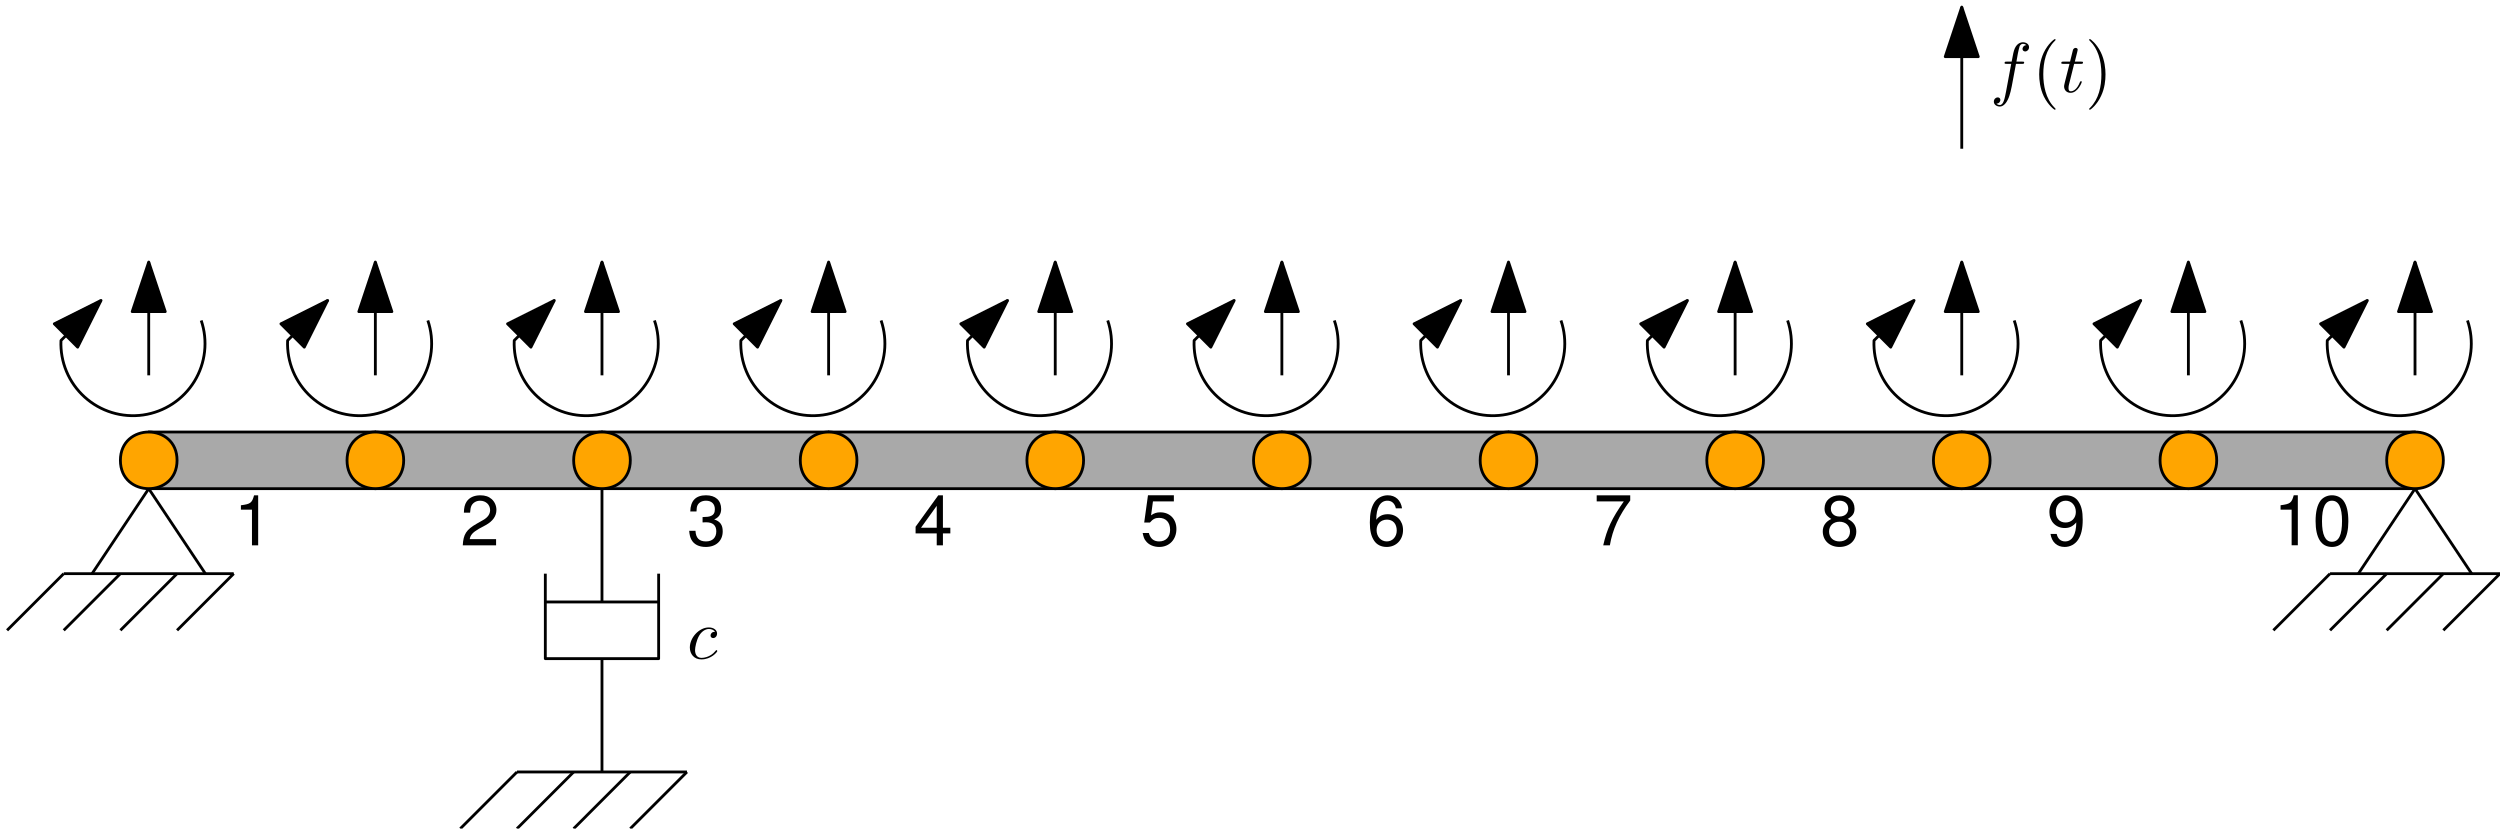 <?xml version="1.0" encoding="UTF-8"?>
<svg xmlns="http://www.w3.org/2000/svg" xmlns:xlink="http://www.w3.org/1999/xlink" width="353pt" height="117pt" viewBox="0 0 353 117" version="1.1">
<defs>
<g>
<symbol overflow="visible" id="glyph0-0">
<path style="stroke:none;" d=""/>
</symbol>
<symbol overflow="visible" id="glyph0-1">
<path style="stroke:none;" d="M 2.578 -5.031 L 2.578 0 L 3.453 0 L 3.453 -7.062 L 2.875 -7.062 C 2.578 -5.984 2.375 -5.828 1.016 -5.656 L 1.016 -5.031 Z M 2.578 -5.031 "/>
</symbol>
<symbol overflow="visible" id="glyph0-2">
<path style="stroke:none;" d="M 5.047 -0.875 L 1.328 -0.875 C 1.422 -1.453 1.734 -1.812 2.609 -2.328 L 3.594 -2.859 C 4.578 -3.406 5.094 -4.125 5.094 -5 C 5.094 -5.578 4.859 -6.125 4.438 -6.516 C 4.016 -6.891 3.5 -7.062 2.828 -7.062 C 1.938 -7.062 1.266 -6.75 0.875 -6.156 C 0.625 -5.766 0.516 -5.328 0.5 -4.609 L 1.375 -4.609 C 1.406 -5.094 1.469 -5.391 1.578 -5.609 C 1.812 -6.047 2.266 -6.297 2.797 -6.297 C 3.594 -6.297 4.203 -5.734 4.203 -4.969 C 4.203 -4.422 3.875 -3.938 3.234 -3.578 L 2.328 -3.062 C 0.844 -2.219 0.422 -1.562 0.344 0 L 5.047 0 Z M 5.047 -0.875 "/>
</symbol>
<symbol overflow="visible" id="glyph0-3">
<path style="stroke:none;" d="M 2.203 -3.234 L 2.312 -3.234 L 2.688 -3.25 C 3.656 -3.25 4.141 -2.812 4.141 -1.969 C 4.141 -1.078 3.594 -0.547 2.688 -0.547 C 1.719 -0.547 1.25 -1.031 1.203 -2.047 L 0.312 -2.047 C 0.359 -1.484 0.453 -1.109 0.625 -0.797 C 0.984 -0.125 1.688 0.234 2.656 0.234 C 4.109 0.234 5.047 -0.641 5.047 -1.969 C 5.047 -2.875 4.688 -3.375 3.844 -3.656 C 4.5 -3.922 4.828 -4.422 4.828 -5.125 C 4.828 -6.344 4.031 -7.062 2.688 -7.062 C 1.25 -7.062 0.5 -6.297 0.469 -4.781 L 1.344 -4.781 C 1.359 -5.219 1.391 -5.453 1.5 -5.672 C 1.703 -6.062 2.141 -6.297 2.688 -6.297 C 3.469 -6.297 3.938 -5.844 3.938 -5.094 C 3.938 -4.594 3.766 -4.297 3.375 -4.141 C 3.125 -4.031 2.828 -4 2.203 -3.984 Z M 2.203 -3.234 "/>
</symbol>
<symbol overflow="visible" id="glyph0-4">
<path style="stroke:none;" d="M 3.266 -1.688 L 3.266 0 L 4.141 0 L 4.141 -1.688 L 5.188 -1.688 L 5.188 -2.484 L 4.141 -2.484 L 4.141 -7.062 L 3.484 -7.062 L 0.281 -2.625 L 0.281 -1.688 Z M 3.266 -2.484 L 1.047 -2.484 L 3.266 -5.578 Z M 3.266 -2.484 "/>
</symbol>
<symbol overflow="visible" id="glyph0-5">
<path style="stroke:none;" d="M 4.969 -5.219 C 4.797 -6.375 4.031 -7.062 2.953 -7.062 C 2.188 -7.062 1.484 -6.688 1.062 -6.062 C 0.625 -5.375 0.422 -4.5 0.422 -3.219 C 0.422 -2.031 0.609 -1.281 1.031 -0.641 C 1.406 -0.078 2.031 0.234 2.797 0.234 C 4.141 0.234 5.109 -0.766 5.109 -2.156 C 5.109 -3.469 4.219 -4.391 2.953 -4.391 C 2.25 -4.391 1.703 -4.125 1.328 -3.609 C 1.328 -5.328 1.891 -6.297 2.906 -6.297 C 3.516 -6.297 3.953 -5.906 4.094 -5.219 Z M 2.844 -3.625 C 3.688 -3.625 4.219 -3.031 4.219 -2.078 C 4.219 -1.203 3.625 -0.547 2.812 -0.547 C 2 -0.547 1.375 -1.219 1.375 -2.141 C 1.375 -3.016 1.969 -3.625 2.844 -3.625 Z M 2.844 -3.625 "/>
</symbol>
<symbol overflow="visible" id="glyph0-6">
<path style="stroke:none;" d="M 3.891 -3.719 C 4.625 -4.156 4.859 -4.516 4.859 -5.188 C 4.859 -6.297 4 -7.062 2.734 -7.062 C 1.5 -7.062 0.625 -6.297 0.625 -5.188 C 0.625 -4.531 0.859 -4.172 1.578 -3.719 C 0.766 -3.328 0.375 -2.734 0.375 -1.969 C 0.375 -0.672 1.344 0.234 2.734 0.234 C 4.141 0.234 5.109 -0.672 5.109 -1.953 C 5.109 -2.734 4.719 -3.328 3.891 -3.719 Z M 2.734 -6.297 C 3.484 -6.297 3.969 -5.859 3.969 -5.156 C 3.969 -4.5 3.484 -4.062 2.734 -4.062 C 2 -4.062 1.516 -4.5 1.516 -5.172 C 1.516 -5.859 2 -6.297 2.734 -6.297 Z M 2.734 -3.328 C 3.625 -3.328 4.219 -2.766 4.219 -1.938 C 4.219 -1.109 3.625 -0.547 2.719 -0.547 C 1.859 -0.547 1.266 -1.109 1.266 -1.938 C 1.266 -2.766 1.859 -3.328 2.734 -3.328 Z M 2.734 -3.328 "/>
</symbol>
<symbol overflow="visible" id="glyph0-7">
<path style="stroke:none;" d="M 0.531 -1.609 C 0.703 -0.453 1.453 0.234 2.531 0.234 C 3.312 0.234 4.016 -0.156 4.422 -0.781 C 4.875 -1.469 5.078 -2.328 5.078 -3.625 C 5.078 -4.812 4.891 -5.562 4.469 -6.188 C 4.094 -6.766 3.469 -7.062 2.688 -7.062 C 1.344 -7.062 0.375 -6.078 0.375 -4.688 C 0.375 -3.375 1.281 -2.438 2.547 -2.438 C 3.219 -2.438 3.703 -2.688 4.172 -3.234 C 4.156 -1.5 3.594 -0.547 2.594 -0.547 C 1.969 -0.547 1.547 -0.938 1.406 -1.609 Z M 2.688 -6.297 C 3.5 -6.297 4.109 -5.625 4.109 -4.703 C 4.109 -3.844 3.516 -3.219 2.656 -3.219 C 1.797 -3.219 1.281 -3.812 1.281 -4.75 C 1.281 -5.656 1.875 -6.297 2.688 -6.297 Z M 2.688 -6.297 "/>
</symbol>
<symbol overflow="visible" id="glyph0-8">
<path style="stroke:none;" d="M 2.734 -7.062 C 2.078 -7.062 1.484 -6.781 1.109 -6.297 C 0.656 -5.672 0.422 -4.719 0.422 -3.422 C 0.422 -1.031 1.219 0.234 2.734 0.234 C 4.234 0.234 5.047 -1.031 5.047 -3.359 C 5.047 -4.734 4.828 -5.656 4.359 -6.297 C 4 -6.781 3.406 -7.062 2.734 -7.062 Z M 2.734 -6.297 C 3.688 -6.297 4.156 -5.328 4.156 -3.438 C 4.156 -1.438 3.703 -0.5 2.719 -0.5 C 1.797 -0.5 1.328 -1.469 1.328 -3.406 C 1.328 -5.344 1.797 -6.297 2.734 -6.297 Z M 2.734 -6.297 "/>
</symbol>
<symbol overflow="visible" id="glyph1-0">
<path style="stroke:none;" d=""/>
</symbol>
<symbol overflow="visible" id="glyph1-1">
<path style="stroke:none;" d="M 4.75 -7.062 L 1.094 -7.062 L 0.562 -3.219 L 1.375 -3.219 C 1.781 -3.703 2.125 -3.875 2.672 -3.875 C 3.625 -3.875 4.219 -3.234 4.219 -2.188 C 4.219 -1.172 3.625 -0.547 2.672 -0.547 C 1.906 -0.547 1.438 -0.938 1.219 -1.734 L 0.344 -1.734 C 0.469 -1.156 0.562 -0.875 0.781 -0.625 C 1.172 -0.078 1.891 0.234 2.688 0.234 C 4.109 0.234 5.109 -0.812 5.109 -2.297 C 5.109 -3.703 4.188 -4.656 2.828 -4.656 C 2.328 -4.656 1.938 -4.531 1.531 -4.234 L 1.797 -6.203 L 4.75 -6.203 Z M 4.75 -7.062 "/>
</symbol>
<symbol overflow="visible" id="glyph2-0">
<path style="stroke:none;" d=""/>
</symbol>
<symbol overflow="visible" id="glyph2-1">
<path style="stroke:none;" d="M 5.188 -7.062 L 0.453 -7.062 L 0.453 -6.203 L 4.281 -6.203 C 2.594 -3.797 1.906 -2.328 1.375 0 L 2.312 0 C 2.703 -2.266 3.594 -4.203 5.188 -6.328 Z M 5.188 -7.062 "/>
</symbol>
<symbol overflow="visible" id="glyph3-0">
<path style="stroke:none;" d=""/>
</symbol>
<symbol overflow="visible" id="glyph3-1">
<path style="stroke:none;" d="M 3.656 -3.984 L 4.516 -3.984 C 4.719 -3.984 4.812 -3.984 4.812 -4.188 C 4.812 -4.297 4.719 -4.297 4.547 -4.297 L 3.719 -4.297 L 3.922 -5.438 C 3.969 -5.641 4.109 -6.344 4.172 -6.469 C 4.25 -6.656 4.422 -6.812 4.641 -6.812 C 4.672 -6.812 4.938 -6.812 5.125 -6.625 C 4.688 -6.594 4.578 -6.234 4.578 -6.094 C 4.578 -5.859 4.766 -5.734 4.953 -5.734 C 5.219 -5.734 5.5 -5.969 5.5 -6.344 C 5.5 -6.797 5.047 -7.031 4.641 -7.031 C 4.297 -7.031 3.672 -6.844 3.375 -5.859 C 3.312 -5.656 3.281 -5.547 3.047 -4.297 L 2.359 -4.297 C 2.156 -4.297 2.047 -4.297 2.047 -4.109 C 2.047 -3.984 2.141 -3.984 2.328 -3.984 L 2.984 -3.984 L 2.25 -0.047 C 2.062 0.922 1.891 1.828 1.375 1.828 C 1.328 1.828 1.094 1.828 0.891 1.641 C 1.359 1.609 1.453 1.25 1.453 1.109 C 1.453 0.875 1.266 0.75 1.078 0.75 C 0.812 0.75 0.531 0.984 0.531 1.359 C 0.531 1.797 0.969 2.047 1.375 2.047 C 1.922 2.047 2.328 1.453 2.5 1.078 C 2.828 0.453 3.047 -0.75 3.062 -0.828 Z M 3.656 -3.984 "/>
</symbol>
<symbol overflow="visible" id="glyph4-0">
<path style="stroke:none;" d=""/>
</symbol>
<symbol overflow="visible" id="glyph4-1">
<path style="stroke:none;" d="M 3.297 2.391 C 3.297 2.359 3.297 2.344 3.125 2.172 C 1.891 0.922 1.562 -0.969 1.562 -2.5 C 1.562 -4.234 1.938 -5.969 3.172 -7.203 C 3.297 -7.328 3.297 -7.344 3.297 -7.375 C 3.297 -7.453 3.266 -7.484 3.203 -7.484 C 3.094 -7.484 2.203 -6.797 1.609 -5.531 C 1.109 -4.438 0.984 -3.328 0.984 -2.5 C 0.984 -1.719 1.094 -0.516 1.641 0.625 C 2.25 1.844 3.094 2.5 3.203 2.5 C 3.266 2.5 3.297 2.469 3.297 2.391 Z M 3.297 2.391 "/>
</symbol>
<symbol overflow="visible" id="glyph5-0">
<path style="stroke:none;" d=""/>
</symbol>
<symbol overflow="visible" id="glyph5-1">
<path style="stroke:none;" d="M 2.047 -3.984 L 2.984 -3.984 C 3.188 -3.984 3.297 -3.984 3.297 -4.188 C 3.297 -4.297 3.188 -4.297 3.016 -4.297 L 2.141 -4.297 C 2.5 -5.719 2.547 -5.906 2.547 -5.969 C 2.547 -6.141 2.422 -6.234 2.25 -6.234 C 2.219 -6.234 1.938 -6.234 1.859 -5.875 L 1.469 -4.297 L 0.531 -4.297 C 0.328 -4.297 0.234 -4.297 0.234 -4.109 C 0.234 -3.984 0.312 -3.984 0.516 -3.984 L 1.391 -3.984 C 0.672 -1.156 0.625 -0.984 0.625 -0.812 C 0.625 -0.266 1 0.109 1.547 0.109 C 2.562 0.109 3.125 -1.344 3.125 -1.422 C 3.125 -1.531 3.047 -1.531 3.016 -1.531 C 2.922 -1.531 2.906 -1.5 2.859 -1.391 C 2.438 -0.344 1.906 -0.109 1.562 -0.109 C 1.359 -0.109 1.25 -0.234 1.25 -0.562 C 1.25 -0.812 1.281 -0.875 1.312 -1.047 Z M 2.047 -3.984 "/>
</symbol>
<symbol overflow="visible" id="glyph6-0">
<path style="stroke:none;" d=""/>
</symbol>
<symbol overflow="visible" id="glyph6-1">
<path style="stroke:none;" d="M 2.875 -2.5 C 2.875 -3.266 2.766 -4.469 2.219 -5.609 C 1.625 -6.828 0.766 -7.484 0.672 -7.484 C 0.609 -7.484 0.562 -7.438 0.562 -7.375 C 0.562 -7.344 0.562 -7.328 0.75 -7.141 C 1.734 -6.156 2.297 -4.578 2.297 -2.5 C 2.297 -0.781 1.938 0.969 0.703 2.219 C 0.562 2.344 0.562 2.359 0.562 2.391 C 0.562 2.453 0.609 2.5 0.672 2.5 C 0.766 2.5 1.672 1.812 2.25 0.547 C 2.766 -0.547 2.875 -1.656 2.875 -2.5 Z M 2.875 -2.5 "/>
</symbol>
<symbol overflow="visible" id="glyph7-0">
<path style="stroke:none;" d=""/>
</symbol>
<symbol overflow="visible" id="glyph7-1">
<path style="stroke:none;" d="M 3.953 -3.781 C 3.781 -3.781 3.656 -3.781 3.516 -3.656 C 3.344 -3.5 3.328 -3.328 3.328 -3.266 C 3.328 -3.016 3.516 -2.906 3.703 -2.906 C 3.984 -2.906 4.25 -3.156 4.25 -3.547 C 4.25 -4.031 3.781 -4.406 3.078 -4.406 C 1.734 -4.406 0.406 -2.984 0.406 -1.578 C 0.406 -0.672 0.984 0.109 2.031 0.109 C 3.453 0.109 4.281 -0.953 4.281 -1.062 C 4.281 -1.125 4.234 -1.203 4.172 -1.203 C 4.109 -1.203 4.094 -1.172 4.031 -1.094 C 3.25 -0.109 2.156 -0.109 2.047 -0.109 C 1.422 -0.109 1.141 -0.594 1.141 -1.203 C 1.141 -1.609 1.344 -2.578 1.688 -3.188 C 2 -3.766 2.547 -4.188 3.094 -4.188 C 3.422 -4.188 3.812 -4.062 3.953 -3.781 Z M 3.953 -3.781 "/>
</symbol>
</g>
</defs>
<g id="surface12040">
<path style="fill-rule:evenodd;fill:rgb(66.4%,66.4%,66.4%);fill-opacity:1;stroke-width:0.4;stroke-linecap:butt;stroke-linejoin:round;stroke:rgb(0%,0%,0%);stroke-opacity:1;stroke-miterlimit:10;" d="M 396 308 L 388 300 " transform="matrix(1,0,0,-1,-363,389)"/>
<path style="fill-rule:evenodd;fill:rgb(66.4%,66.4%,66.4%);fill-opacity:1;stroke-width:0.4;stroke-linecap:butt;stroke-linejoin:round;stroke:rgb(0%,0%,0%);stroke-opacity:1;stroke-miterlimit:10;" d="M 388 308 L 380 300 " transform="matrix(1,0,0,-1,-363,389)"/>
<path style="fill-rule:evenodd;fill:rgb(66.4%,66.4%,66.4%);fill-opacity:1;stroke-width:0.4;stroke-linecap:butt;stroke-linejoin:round;stroke:rgb(0%,0%,0%);stroke-opacity:1;stroke-miterlimit:10;" d="M 380 308 L 372 300 " transform="matrix(1,0,0,-1,-363,389)"/>
<path style="fill-rule:evenodd;fill:rgb(66.4%,66.4%,66.4%);fill-opacity:1;stroke-width:0.4;stroke-linecap:butt;stroke-linejoin:round;stroke:rgb(0%,0%,0%);stroke-opacity:1;stroke-miterlimit:10;" d="M 372 308 L 364 300 " transform="matrix(1,0,0,-1,-363,389)"/>
<path style="fill:none;stroke-width:0.4;stroke-linecap:butt;stroke-linejoin:round;stroke:rgb(0%,0%,0%);stroke-opacity:1;stroke-miterlimit:10;" d="M 372 308 L 396 308 " transform="matrix(1,0,0,-1,-363,389)"/>
<path style="fill:none;stroke-width:0.4;stroke-linecap:butt;stroke-linejoin:round;stroke:rgb(0%,0%,0%);stroke-opacity:1;stroke-miterlimit:10;" d="M 376 308 L 384 320 L 392 308 " transform="matrix(1,0,0,-1,-363,389)"/>
<path style="fill-rule:evenodd;fill:rgb(66.4%,66.4%,66.4%);fill-opacity:1;stroke-width:0.4;stroke-linecap:butt;stroke-linejoin:round;stroke:rgb(0%,0%,0%);stroke-opacity:1;stroke-miterlimit:10;" d="M 416 320 L 416 328 L 384 328 L 384 320 Z M 416 320 " transform="matrix(1,0,0,-1,-363,389)"/>
<g style="fill:rgb(0%,0%,0%);fill-opacity:1;">
  <use xlink:href="#glyph0-1" x="33" y="77"/>
</g>
<g style="fill:rgb(0%,0%,0%);fill-opacity:1;">
  <use xlink:href="#glyph0-2" x="65" y="77"/>
</g>
<g style="fill:rgb(0%,0%,0%);fill-opacity:1;">
  <use xlink:href="#glyph0-3" x="97" y="76.996"/>
</g>
<g style="fill:rgb(0%,0%,0%);fill-opacity:1;">
  <use xlink:href="#glyph0-4" x="129" y="77"/>
</g>
<g style="fill:rgb(0%,0%,0%);fill-opacity:1;">
  <use xlink:href="#glyph1-1" x="161" y="76.996"/>
</g>
<g style="fill:rgb(0%,0%,0%);fill-opacity:1;">
  <use xlink:href="#glyph0-5" x="193" y="76.996"/>
</g>
<g style="fill:rgb(0%,0%,0%);fill-opacity:1;">
  <use xlink:href="#glyph2-1" x="225" y="77"/>
</g>
<g style="fill:rgb(0%,0%,0%);fill-opacity:1;">
  <use xlink:href="#glyph0-6" x="257" y="76.996"/>
</g>
<g style="fill:rgb(0%,0%,0%);fill-opacity:1;">
  <use xlink:href="#glyph0-7" x="289" y="76.996"/>
</g>
<g style="fill:rgb(0%,0%,0%);fill-opacity:1;">
  <use xlink:href="#glyph0-1" x="321" y="76.996"/>
  <use xlink:href="#glyph0-8" x="326.539" y="76.996"/>
</g>
<path style="fill-rule:evenodd;fill:rgb(66.4%,66.4%,66.4%);fill-opacity:1;stroke-width:0.4;stroke-linecap:butt;stroke-linejoin:round;stroke:rgb(0%,0%,0%);stroke-opacity:1;stroke-miterlimit:10;" d="M 716 308 L 708 300 " transform="matrix(1,0,0,-1,-363,389)"/>
<path style="fill-rule:evenodd;fill:rgb(66.4%,66.4%,66.4%);fill-opacity:1;stroke-width:0.4;stroke-linecap:butt;stroke-linejoin:round;stroke:rgb(0%,0%,0%);stroke-opacity:1;stroke-miterlimit:10;" d="M 708 308 L 700 300 " transform="matrix(1,0,0,-1,-363,389)"/>
<path style="fill-rule:evenodd;fill:rgb(66.4%,66.4%,66.4%);fill-opacity:1;stroke-width:0.4;stroke-linecap:butt;stroke-linejoin:round;stroke:rgb(0%,0%,0%);stroke-opacity:1;stroke-miterlimit:10;" d="M 700 308 L 692 300 " transform="matrix(1,0,0,-1,-363,389)"/>
<path style="fill-rule:evenodd;fill:rgb(66.4%,66.4%,66.4%);fill-opacity:1;stroke-width:0.4;stroke-linecap:butt;stroke-linejoin:round;stroke:rgb(0%,0%,0%);stroke-opacity:1;stroke-miterlimit:10;" d="M 692 308 L 684 300 " transform="matrix(1,0,0,-1,-363,389)"/>
<path style="fill:none;stroke-width:0.4;stroke-linecap:butt;stroke-linejoin:round;stroke:rgb(0%,0%,0%);stroke-opacity:1;stroke-miterlimit:10;" d="M 692 308 L 716 308 " transform="matrix(1,0,0,-1,-363,389)"/>
<path style="fill:none;stroke-width:0.4;stroke-linecap:butt;stroke-linejoin:round;stroke:rgb(0%,0%,0%);stroke-opacity:1;stroke-miterlimit:10;" d="M 696 308 L 704 320 L 712 308 " transform="matrix(1,0,0,-1,-363,389)"/>
<path style="fill-rule:evenodd;fill:rgb(66.4%,66.4%,66.4%);fill-opacity:1;stroke-width:0.4;stroke-linecap:butt;stroke-linejoin:round;stroke:rgb(0%,0%,0%);stroke-opacity:1;stroke-miterlimit:10;" d="M 460 280 L 452 272 " transform="matrix(1,0,0,-1,-363,389)"/>
<path style="fill-rule:evenodd;fill:rgb(66.4%,66.4%,66.4%);fill-opacity:1;stroke-width:0.4;stroke-linecap:butt;stroke-linejoin:round;stroke:rgb(0%,0%,0%);stroke-opacity:1;stroke-miterlimit:10;" d="M 452 280 L 444 272 " transform="matrix(1,0,0,-1,-363,389)"/>
<path style="fill-rule:evenodd;fill:rgb(66.4%,66.4%,66.4%);fill-opacity:1;stroke-width:0.4;stroke-linecap:butt;stroke-linejoin:round;stroke:rgb(0%,0%,0%);stroke-opacity:1;stroke-miterlimit:10;" d="M 444 280 L 436 272 " transform="matrix(1,0,0,-1,-363,389)"/>
<path style="fill-rule:evenodd;fill:rgb(66.4%,66.4%,66.4%);fill-opacity:1;stroke-width:0.4;stroke-linecap:butt;stroke-linejoin:round;stroke:rgb(0%,0%,0%);stroke-opacity:1;stroke-miterlimit:10;" d="M 436 280 L 428 272 " transform="matrix(1,0,0,-1,-363,389)"/>
<path style="fill:none;stroke-width:0.4;stroke-linecap:butt;stroke-linejoin:round;stroke:rgb(0%,0%,0%);stroke-opacity:1;stroke-miterlimit:10;" d="M 436 280 L 460 280 " transform="matrix(1,0,0,-1,-363,389)"/>
<path style="fill:none;stroke-width:0.4;stroke-linecap:butt;stroke-linejoin:round;stroke:rgb(0%,0%,0%);stroke-opacity:1;stroke-miterlimit:10;" d="M 384 336 L 384 352 " transform="matrix(1,0,0,-1,-363,389)"/>
<path style="fill-rule:evenodd;fill:rgb(0%,0%,0%);fill-opacity:1;stroke-width:0.4;stroke-linecap:butt;stroke-linejoin:round;stroke:rgb(0%,0%,0%);stroke-opacity:1;stroke-miterlimit:10;" d="M 384 352 L 381.668 345 L 386.332 345 Z M 384 352 " transform="matrix(1,0,0,-1,-363,389)"/>
<path style="fill:none;stroke-width:0.4;stroke-linecap:butt;stroke-linejoin:round;stroke:rgb(0%,0%,0%);stroke-opacity:1;stroke-miterlimit:10;" d="M 391.41 343.75 C 392.383 340.883 392.027 337.734 390.445 335.152 C 388.859 332.574 386.211 330.836 383.215 330.406 C 380.219 329.98 377.188 330.906 374.945 332.941 C 372.699 334.973 371.48 337.898 371.609 340.922 L 377.266 346.578 " transform="matrix(1,0,0,-1,-363,389)"/>
<path style="fill-rule:evenodd;fill:rgb(0%,0%,0%);fill-opacity:1;stroke-width:0.4;stroke-linecap:butt;stroke-linejoin:round;stroke:rgb(0%,0%,0%);stroke-opacity:1;stroke-miterlimit:10;" d="M 377.266 346.578 L 370.668 343.277 L 373.965 339.98 Z M 377.266 346.578 " transform="matrix(1,0,0,-1,-363,389)"/>
<path style="fill:none;stroke-width:0.4;stroke-linecap:butt;stroke-linejoin:round;stroke:rgb(0%,0%,0%);stroke-opacity:1;stroke-miterlimit:10;" d="M 416 336 L 416 352 " transform="matrix(1,0,0,-1,-363,389)"/>
<path style="fill-rule:evenodd;fill:rgb(0%,0%,0%);fill-opacity:1;stroke-width:0.4;stroke-linecap:butt;stroke-linejoin:round;stroke:rgb(0%,0%,0%);stroke-opacity:1;stroke-miterlimit:10;" d="M 416 352 L 413.668 345 L 418.332 345 Z M 416 352 " transform="matrix(1,0,0,-1,-363,389)"/>
<path style="fill:none;stroke-width:0.4;stroke-linecap:butt;stroke-linejoin:round;stroke:rgb(0%,0%,0%);stroke-opacity:1;stroke-miterlimit:10;" d="M 423.41 343.75 C 424.383 340.883 424.027 337.734 422.445 335.152 C 420.859 332.574 418.211 330.836 415.215 330.406 C 412.219 329.98 409.188 330.906 406.945 332.941 C 404.699 334.973 403.48 337.898 403.609 340.922 L 409.266 346.578 " transform="matrix(1,0,0,-1,-363,389)"/>
<path style="fill-rule:evenodd;fill:rgb(0%,0%,0%);fill-opacity:1;stroke-width:0.4;stroke-linecap:butt;stroke-linejoin:round;stroke:rgb(0%,0%,0%);stroke-opacity:1;stroke-miterlimit:10;" d="M 409.266 346.578 L 402.668 343.277 L 405.965 339.98 Z M 409.266 346.578 " transform="matrix(1,0,0,-1,-363,389)"/>
<path style="fill:none;stroke-width:0.4;stroke-linecap:butt;stroke-linejoin:round;stroke:rgb(0%,0%,0%);stroke-opacity:1;stroke-miterlimit:10;" d="M 448 336 L 448 352 " transform="matrix(1,0,0,-1,-363,389)"/>
<path style="fill-rule:evenodd;fill:rgb(0%,0%,0%);fill-opacity:1;stroke-width:0.4;stroke-linecap:butt;stroke-linejoin:round;stroke:rgb(0%,0%,0%);stroke-opacity:1;stroke-miterlimit:10;" d="M 448 352 L 445.668 345 L 450.332 345 Z M 448 352 " transform="matrix(1,0,0,-1,-363,389)"/>
<path style="fill:none;stroke-width:0.4;stroke-linecap:butt;stroke-linejoin:round;stroke:rgb(0%,0%,0%);stroke-opacity:1;stroke-miterlimit:10;" d="M 455.41 343.75 C 456.383 340.883 456.027 337.734 454.445 335.152 C 452.859 332.574 450.211 330.836 447.215 330.406 C 444.219 329.98 441.188 330.906 438.945 332.941 C 436.699 334.973 435.48 337.898 435.609 340.922 L 441.266 346.578 " transform="matrix(1,0,0,-1,-363,389)"/>
<path style="fill-rule:evenodd;fill:rgb(0%,0%,0%);fill-opacity:1;stroke-width:0.4;stroke-linecap:butt;stroke-linejoin:round;stroke:rgb(0%,0%,0%);stroke-opacity:1;stroke-miterlimit:10;" d="M 441.266 346.578 L 434.668 343.277 L 437.965 339.98 Z M 441.266 346.578 " transform="matrix(1,0,0,-1,-363,389)"/>
<path style="fill:none;stroke-width:0.4;stroke-linecap:butt;stroke-linejoin:round;stroke:rgb(0%,0%,0%);stroke-opacity:1;stroke-miterlimit:10;" d="M 480 336 L 480 352 " transform="matrix(1,0,0,-1,-363,389)"/>
<path style="fill-rule:evenodd;fill:rgb(0%,0%,0%);fill-opacity:1;stroke-width:0.4;stroke-linecap:butt;stroke-linejoin:round;stroke:rgb(0%,0%,0%);stroke-opacity:1;stroke-miterlimit:10;" d="M 480 352 L 477.668 345 L 482.332 345 Z M 480 352 " transform="matrix(1,0,0,-1,-363,389)"/>
<path style="fill:none;stroke-width:0.4;stroke-linecap:butt;stroke-linejoin:round;stroke:rgb(0%,0%,0%);stroke-opacity:1;stroke-miterlimit:10;" d="M 487.41 343.75 C 488.383 340.883 488.027 337.734 486.445 335.152 C 484.859 332.574 482.211 330.836 479.215 330.406 C 476.219 329.98 473.188 330.906 470.945 332.941 C 468.699 334.973 467.48 337.898 467.609 340.922 L 473.266 346.578 " transform="matrix(1,0,0,-1,-363,389)"/>
<path style="fill-rule:evenodd;fill:rgb(0%,0%,0%);fill-opacity:1;stroke-width:0.4;stroke-linecap:butt;stroke-linejoin:round;stroke:rgb(0%,0%,0%);stroke-opacity:1;stroke-miterlimit:10;" d="M 473.266 346.578 L 466.668 343.277 L 469.965 339.98 Z M 473.266 346.578 " transform="matrix(1,0,0,-1,-363,389)"/>
<path style="fill:none;stroke-width:0.4;stroke-linecap:butt;stroke-linejoin:round;stroke:rgb(0%,0%,0%);stroke-opacity:1;stroke-miterlimit:10;" d="M 512 336 L 512 352 " transform="matrix(1,0,0,-1,-363,389)"/>
<path style="fill-rule:evenodd;fill:rgb(0%,0%,0%);fill-opacity:1;stroke-width:0.4;stroke-linecap:butt;stroke-linejoin:round;stroke:rgb(0%,0%,0%);stroke-opacity:1;stroke-miterlimit:10;" d="M 512 352 L 509.668 345 L 514.332 345 Z M 512 352 " transform="matrix(1,0,0,-1,-363,389)"/>
<path style="fill:none;stroke-width:0.4;stroke-linecap:butt;stroke-linejoin:round;stroke:rgb(0%,0%,0%);stroke-opacity:1;stroke-miterlimit:10;" d="M 519.41 343.75 C 520.383 340.883 520.027 337.734 518.445 335.152 C 516.859 332.574 514.211 330.836 511.215 330.406 C 508.219 329.98 505.188 330.906 502.945 332.941 C 500.699 334.973 499.48 337.898 499.609 340.922 L 505.266 346.578 " transform="matrix(1,0,0,-1,-363,389)"/>
<path style="fill-rule:evenodd;fill:rgb(0%,0%,0%);fill-opacity:1;stroke-width:0.4;stroke-linecap:butt;stroke-linejoin:round;stroke:rgb(0%,0%,0%);stroke-opacity:1;stroke-miterlimit:10;" d="M 505.266 346.578 L 498.668 343.277 L 501.965 339.98 Z M 505.266 346.578 " transform="matrix(1,0,0,-1,-363,389)"/>
<path style="fill:none;stroke-width:0.4;stroke-linecap:butt;stroke-linejoin:round;stroke:rgb(0%,0%,0%);stroke-opacity:1;stroke-miterlimit:10;" d="M 544 336 L 544 352 " transform="matrix(1,0,0,-1,-363,389)"/>
<path style="fill-rule:evenodd;fill:rgb(0%,0%,0%);fill-opacity:1;stroke-width:0.4;stroke-linecap:butt;stroke-linejoin:round;stroke:rgb(0%,0%,0%);stroke-opacity:1;stroke-miterlimit:10;" d="M 544 352 L 541.668 345 L 546.332 345 Z M 544 352 " transform="matrix(1,0,0,-1,-363,389)"/>
<path style="fill:none;stroke-width:0.4;stroke-linecap:butt;stroke-linejoin:round;stroke:rgb(0%,0%,0%);stroke-opacity:1;stroke-miterlimit:10;" d="M 551.41 343.75 C 552.383 340.883 552.027 337.734 550.445 335.152 C 548.859 332.574 546.211 330.836 543.215 330.406 C 540.219 329.98 537.188 330.906 534.945 332.941 C 532.699 334.973 531.48 337.898 531.609 340.922 L 537.266 346.578 " transform="matrix(1,0,0,-1,-363,389)"/>
<path style="fill-rule:evenodd;fill:rgb(0%,0%,0%);fill-opacity:1;stroke-width:0.4;stroke-linecap:butt;stroke-linejoin:round;stroke:rgb(0%,0%,0%);stroke-opacity:1;stroke-miterlimit:10;" d="M 537.266 346.578 L 530.668 343.277 L 533.965 339.98 Z M 537.266 346.578 " transform="matrix(1,0,0,-1,-363,389)"/>
<path style="fill:none;stroke-width:0.4;stroke-linecap:butt;stroke-linejoin:round;stroke:rgb(0%,0%,0%);stroke-opacity:1;stroke-miterlimit:10;" d="M 576 336 L 576 352 " transform="matrix(1,0,0,-1,-363,389)"/>
<path style="fill-rule:evenodd;fill:rgb(0%,0%,0%);fill-opacity:1;stroke-width:0.4;stroke-linecap:butt;stroke-linejoin:round;stroke:rgb(0%,0%,0%);stroke-opacity:1;stroke-miterlimit:10;" d="M 576 352 L 573.668 345 L 578.332 345 Z M 576 352 " transform="matrix(1,0,0,-1,-363,389)"/>
<path style="fill:none;stroke-width:0.4;stroke-linecap:butt;stroke-linejoin:round;stroke:rgb(0%,0%,0%);stroke-opacity:1;stroke-miterlimit:10;" d="M 583.41 343.75 C 584.383 340.883 584.027 337.734 582.445 335.152 C 580.859 332.574 578.211 330.836 575.215 330.406 C 572.219 329.98 569.188 330.906 566.945 332.941 C 564.699 334.973 563.48 337.898 563.609 340.922 L 569.266 346.578 " transform="matrix(1,0,0,-1,-363,389)"/>
<path style="fill-rule:evenodd;fill:rgb(0%,0%,0%);fill-opacity:1;stroke-width:0.4;stroke-linecap:butt;stroke-linejoin:round;stroke:rgb(0%,0%,0%);stroke-opacity:1;stroke-miterlimit:10;" d="M 569.266 346.578 L 562.668 343.277 L 565.965 339.98 Z M 569.266 346.578 " transform="matrix(1,0,0,-1,-363,389)"/>
<path style="fill:none;stroke-width:0.4;stroke-linecap:butt;stroke-linejoin:round;stroke:rgb(0%,0%,0%);stroke-opacity:1;stroke-miterlimit:10;" d="M 608 336 L 608 352 " transform="matrix(1,0,0,-1,-363,389)"/>
<path style="fill-rule:evenodd;fill:rgb(0%,0%,0%);fill-opacity:1;stroke-width:0.4;stroke-linecap:butt;stroke-linejoin:round;stroke:rgb(0%,0%,0%);stroke-opacity:1;stroke-miterlimit:10;" d="M 608 352 L 605.668 345 L 610.332 345 Z M 608 352 " transform="matrix(1,0,0,-1,-363,389)"/>
<path style="fill:none;stroke-width:0.4;stroke-linecap:butt;stroke-linejoin:round;stroke:rgb(0%,0%,0%);stroke-opacity:1;stroke-miterlimit:10;" d="M 615.41 343.75 C 616.383 340.883 616.027 337.734 614.445 335.152 C 612.859 332.574 610.211 330.836 607.215 330.406 C 604.219 329.98 601.188 330.906 598.945 332.941 C 596.699 334.973 595.48 337.898 595.609 340.922 L 601.266 346.578 " transform="matrix(1,0,0,-1,-363,389)"/>
<path style="fill-rule:evenodd;fill:rgb(0%,0%,0%);fill-opacity:1;stroke-width:0.4;stroke-linecap:butt;stroke-linejoin:round;stroke:rgb(0%,0%,0%);stroke-opacity:1;stroke-miterlimit:10;" d="M 601.266 346.578 L 594.668 343.277 L 597.965 339.98 Z M 601.266 346.578 " transform="matrix(1,0,0,-1,-363,389)"/>
<path style="fill:none;stroke-width:0.4;stroke-linecap:butt;stroke-linejoin:round;stroke:rgb(0%,0%,0%);stroke-opacity:1;stroke-miterlimit:10;" d="M 640 336 L 640 352 " transform="matrix(1,0,0,-1,-363,389)"/>
<path style="fill-rule:evenodd;fill:rgb(0%,0%,0%);fill-opacity:1;stroke-width:0.4;stroke-linecap:butt;stroke-linejoin:round;stroke:rgb(0%,0%,0%);stroke-opacity:1;stroke-miterlimit:10;" d="M 640 352 L 637.668 345 L 642.332 345 Z M 640 352 " transform="matrix(1,0,0,-1,-363,389)"/>
<path style="fill:none;stroke-width:0.4;stroke-linecap:butt;stroke-linejoin:round;stroke:rgb(0%,0%,0%);stroke-opacity:1;stroke-miterlimit:10;" d="M 647.41 343.75 C 648.383 340.883 648.027 337.734 646.445 335.152 C 644.859 332.574 642.211 330.836 639.215 330.406 C 636.219 329.98 633.188 330.906 630.945 332.941 C 628.699 334.973 627.48 337.898 627.609 340.922 L 633.266 346.578 " transform="matrix(1,0,0,-1,-363,389)"/>
<path style="fill-rule:evenodd;fill:rgb(0%,0%,0%);fill-opacity:1;stroke-width:0.4;stroke-linecap:butt;stroke-linejoin:round;stroke:rgb(0%,0%,0%);stroke-opacity:1;stroke-miterlimit:10;" d="M 633.266 346.578 L 626.668 343.277 L 629.965 339.98 Z M 633.266 346.578 " transform="matrix(1,0,0,-1,-363,389)"/>
<path style="fill:none;stroke-width:0.4;stroke-linecap:butt;stroke-linejoin:round;stroke:rgb(0%,0%,0%);stroke-opacity:1;stroke-miterlimit:10;" d="M 672 336 L 672 352 " transform="matrix(1,0,0,-1,-363,389)"/>
<path style="fill-rule:evenodd;fill:rgb(0%,0%,0%);fill-opacity:1;stroke-width:0.4;stroke-linecap:butt;stroke-linejoin:round;stroke:rgb(0%,0%,0%);stroke-opacity:1;stroke-miterlimit:10;" d="M 672 352 L 669.668 345 L 674.332 345 Z M 672 352 " transform="matrix(1,0,0,-1,-363,389)"/>
<path style="fill:none;stroke-width:0.4;stroke-linecap:butt;stroke-linejoin:round;stroke:rgb(0%,0%,0%);stroke-opacity:1;stroke-miterlimit:10;" d="M 679.41 343.75 C 680.383 340.883 680.027 337.734 678.445 335.152 C 676.859 332.574 674.211 330.836 671.215 330.406 C 668.219 329.98 665.188 330.906 662.945 332.941 C 660.699 334.973 659.48 337.898 659.609 340.922 L 665.266 346.578 " transform="matrix(1,0,0,-1,-363,389)"/>
<path style="fill-rule:evenodd;fill:rgb(0%,0%,0%);fill-opacity:1;stroke-width:0.4;stroke-linecap:butt;stroke-linejoin:round;stroke:rgb(0%,0%,0%);stroke-opacity:1;stroke-miterlimit:10;" d="M 665.266 346.578 L 658.668 343.277 L 661.965 339.98 Z M 665.266 346.578 " transform="matrix(1,0,0,-1,-363,389)"/>
<path style="fill:none;stroke-width:0.4;stroke-linecap:butt;stroke-linejoin:round;stroke:rgb(0%,0%,0%);stroke-opacity:1;stroke-miterlimit:10;" d="M 704 336 L 704 352 " transform="matrix(1,0,0,-1,-363,389)"/>
<path style="fill-rule:evenodd;fill:rgb(0%,0%,0%);fill-opacity:1;stroke-width:0.4;stroke-linecap:butt;stroke-linejoin:round;stroke:rgb(0%,0%,0%);stroke-opacity:1;stroke-miterlimit:10;" d="M 704 352 L 701.668 345 L 706.332 345 Z M 704 352 " transform="matrix(1,0,0,-1,-363,389)"/>
<path style="fill:none;stroke-width:0.4;stroke-linecap:butt;stroke-linejoin:round;stroke:rgb(0%,0%,0%);stroke-opacity:1;stroke-miterlimit:10;" d="M 711.41 343.75 C 712.383 340.883 712.027 337.734 710.445 335.152 C 708.859 332.574 706.211 330.836 703.215 330.406 C 700.219 329.98 697.188 330.906 694.945 332.941 C 692.699 334.973 691.48 337.898 691.609 340.922 L 697.266 346.578 " transform="matrix(1,0,0,-1,-363,389)"/>
<path style="fill-rule:evenodd;fill:rgb(0%,0%,0%);fill-opacity:1;stroke-width:0.4;stroke-linecap:butt;stroke-linejoin:round;stroke:rgb(0%,0%,0%);stroke-opacity:1;stroke-miterlimit:10;" d="M 697.266 346.578 L 690.668 343.277 L 693.965 339.98 Z M 697.266 346.578 " transform="matrix(1,0,0,-1,-363,389)"/>
<path style="fill:none;stroke-width:0.4;stroke-linecap:butt;stroke-linejoin:round;stroke:rgb(0%,0%,0%);stroke-opacity:1;stroke-miterlimit:10;" d="M 448 280 L 448 296 " transform="matrix(1,0,0,-1,-363,389)"/>
<path style="fill:none;stroke-width:0.4;stroke-linecap:butt;stroke-linejoin:round;stroke:rgb(0%,0%,0%);stroke-opacity:1;stroke-miterlimit:10;" d="M 448 320 L 448 304 " transform="matrix(1,0,0,-1,-363,389)"/>
<path style="fill:none;stroke-width:0.4;stroke-linecap:butt;stroke-linejoin:round;stroke:rgb(0%,0%,0%);stroke-opacity:1;stroke-miterlimit:10;" d="M 440 308 L 440 296 L 456 296 L 456 308 " transform="matrix(1,0,0,-1,-363,389)"/>
<path style="fill:none;stroke-width:0.4;stroke-linecap:butt;stroke-linejoin:round;stroke:rgb(0%,0%,0%);stroke-opacity:1;stroke-miterlimit:10;" d="M 456 304 L 440 304 " transform="matrix(1,0,0,-1,-363,389)"/>
<path style="fill-rule:evenodd;fill:rgb(66.4%,66.4%,66.4%);fill-opacity:1;stroke-width:0.4;stroke-linecap:butt;stroke-linejoin:round;stroke:rgb(0%,0%,0%);stroke-opacity:1;stroke-miterlimit:10;" d="M 448 320 L 448 328 L 416 328 L 416 320 Z M 448 320 " transform="matrix(1,0,0,-1,-363,389)"/>
<path style="fill-rule:evenodd;fill:rgb(66.4%,66.4%,66.4%);fill-opacity:1;stroke-width:0.4;stroke-linecap:butt;stroke-linejoin:round;stroke:rgb(0%,0%,0%);stroke-opacity:1;stroke-miterlimit:10;" d="M 480 320 L 480 328 L 448 328 L 448 320 Z M 480 320 " transform="matrix(1,0,0,-1,-363,389)"/>
<path style="fill-rule:evenodd;fill:rgb(66.4%,66.4%,66.4%);fill-opacity:1;stroke-width:0.4;stroke-linecap:butt;stroke-linejoin:round;stroke:rgb(0%,0%,0%);stroke-opacity:1;stroke-miterlimit:10;" d="M 512 320 L 512 328 L 480 328 L 480 320 Z M 512 320 " transform="matrix(1,0,0,-1,-363,389)"/>
<path style="fill-rule:evenodd;fill:rgb(66.4%,66.4%,66.4%);fill-opacity:1;stroke-width:0.4;stroke-linecap:butt;stroke-linejoin:round;stroke:rgb(0%,0%,0%);stroke-opacity:1;stroke-miterlimit:10;" d="M 544 320 L 544 328 L 512 328 L 512 320 Z M 544 320 " transform="matrix(1,0,0,-1,-363,389)"/>
<path style="fill-rule:evenodd;fill:rgb(66.4%,66.4%,66.4%);fill-opacity:1;stroke-width:0.4;stroke-linecap:butt;stroke-linejoin:round;stroke:rgb(0%,0%,0%);stroke-opacity:1;stroke-miterlimit:10;" d="M 576 320 L 576 328 L 544 328 L 544 320 Z M 576 320 " transform="matrix(1,0,0,-1,-363,389)"/>
<path style="fill-rule:evenodd;fill:rgb(66.4%,66.4%,66.4%);fill-opacity:1;stroke-width:0.4;stroke-linecap:butt;stroke-linejoin:round;stroke:rgb(0%,0%,0%);stroke-opacity:1;stroke-miterlimit:10;" d="M 608 320 L 608 328 L 576 328 L 576 320 Z M 608 320 " transform="matrix(1,0,0,-1,-363,389)"/>
<path style="fill-rule:evenodd;fill:rgb(66.4%,66.4%,66.4%);fill-opacity:1;stroke-width:0.4;stroke-linecap:butt;stroke-linejoin:round;stroke:rgb(0%,0%,0%);stroke-opacity:1;stroke-miterlimit:10;" d="M 640 320 L 640 328 L 608 328 L 608 320 Z M 640 320 " transform="matrix(1,0,0,-1,-363,389)"/>
<path style="fill-rule:evenodd;fill:rgb(66.4%,66.4%,66.4%);fill-opacity:1;stroke-width:0.4;stroke-linecap:butt;stroke-linejoin:round;stroke:rgb(0%,0%,0%);stroke-opacity:1;stroke-miterlimit:10;" d="M 672 320 L 672 328 L 640 328 L 640 320 Z M 672 320 " transform="matrix(1,0,0,-1,-363,389)"/>
<path style="fill-rule:evenodd;fill:rgb(66.4%,66.4%,66.4%);fill-opacity:1;stroke-width:0.4;stroke-linecap:butt;stroke-linejoin:round;stroke:rgb(0%,0%,0%);stroke-opacity:1;stroke-miterlimit:10;" d="M 704 320 L 704 328 L 672 328 L 672 320 Z M 704 320 " transform="matrix(1,0,0,-1,-363,389)"/>
<path style="fill-rule:evenodd;fill:rgb(100%,64.7%,0%);fill-opacity:1;stroke-width:0.4;stroke-linecap:butt;stroke-linejoin:round;stroke:rgb(0%,0%,0%);stroke-opacity:1;stroke-miterlimit:10;" d="M 388 324 C 388 329.332 380 329.332 380 324 C 380 318.668 388 318.668 388 324 Z M 388 324 " transform="matrix(1,0,0,-1,-363,389)"/>
<path style="fill-rule:evenodd;fill:rgb(100%,64.7%,0%);fill-opacity:1;stroke-width:0.4;stroke-linecap:butt;stroke-linejoin:round;stroke:rgb(0%,0%,0%);stroke-opacity:1;stroke-miterlimit:10;" d="M 420 324 C 420 329.332 412 329.332 412 324 C 412 318.668 420 318.668 420 324 Z M 420 324 " transform="matrix(1,0,0,-1,-363,389)"/>
<path style="fill-rule:evenodd;fill:rgb(100%,64.7%,0%);fill-opacity:1;stroke-width:0.4;stroke-linecap:butt;stroke-linejoin:round;stroke:rgb(0%,0%,0%);stroke-opacity:1;stroke-miterlimit:10;" d="M 452 324 C 452 329.332 444 329.332 444 324 C 444 318.668 452 318.668 452 324 Z M 452 324 " transform="matrix(1,0,0,-1,-363,389)"/>
<path style="fill-rule:evenodd;fill:rgb(100%,64.7%,0%);fill-opacity:1;stroke-width:0.4;stroke-linecap:butt;stroke-linejoin:round;stroke:rgb(0%,0%,0%);stroke-opacity:1;stroke-miterlimit:10;" d="M 484 324 C 484 329.332 476 329.332 476 324 C 476 318.668 484 318.668 484 324 Z M 484 324 " transform="matrix(1,0,0,-1,-363,389)"/>
<path style="fill-rule:evenodd;fill:rgb(100%,64.7%,0%);fill-opacity:1;stroke-width:0.4;stroke-linecap:butt;stroke-linejoin:round;stroke:rgb(0%,0%,0%);stroke-opacity:1;stroke-miterlimit:10;" d="M 516 324 C 516 329.332 508 329.332 508 324 C 508 318.668 516 318.668 516 324 Z M 516 324 " transform="matrix(1,0,0,-1,-363,389)"/>
<path style="fill-rule:evenodd;fill:rgb(100%,64.7%,0%);fill-opacity:1;stroke-width:0.4;stroke-linecap:butt;stroke-linejoin:round;stroke:rgb(0%,0%,0%);stroke-opacity:1;stroke-miterlimit:10;" d="M 548 324 C 548 329.332 540 329.332 540 324 C 540 318.668 548 318.668 548 324 Z M 548 324 " transform="matrix(1,0,0,-1,-363,389)"/>
<path style="fill-rule:evenodd;fill:rgb(100%,64.7%,0%);fill-opacity:1;stroke-width:0.4;stroke-linecap:butt;stroke-linejoin:round;stroke:rgb(0%,0%,0%);stroke-opacity:1;stroke-miterlimit:10;" d="M 580 324 C 580 329.332 572 329.332 572 324 C 572 318.668 580 318.668 580 324 Z M 580 324 " transform="matrix(1,0,0,-1,-363,389)"/>
<path style="fill-rule:evenodd;fill:rgb(100%,64.7%,0%);fill-opacity:1;stroke-width:0.4;stroke-linecap:butt;stroke-linejoin:round;stroke:rgb(0%,0%,0%);stroke-opacity:1;stroke-miterlimit:10;" d="M 644 324 C 644 329.332 636 329.332 636 324 C 636 318.668 644 318.668 644 324 Z M 644 324 " transform="matrix(1,0,0,-1,-363,389)"/>
<path style="fill-rule:evenodd;fill:rgb(100%,64.7%,0%);fill-opacity:1;stroke-width:0.4;stroke-linecap:butt;stroke-linejoin:round;stroke:rgb(0%,0%,0%);stroke-opacity:1;stroke-miterlimit:10;" d="M 612 324 C 612 329.332 604 329.332 604 324 C 604 318.668 612 318.668 612 324 Z M 612 324 " transform="matrix(1,0,0,-1,-363,389)"/>
<path style="fill-rule:evenodd;fill:rgb(100%,64.7%,0%);fill-opacity:1;stroke-width:0.4;stroke-linecap:butt;stroke-linejoin:round;stroke:rgb(0%,0%,0%);stroke-opacity:1;stroke-miterlimit:10;" d="M 676 324 C 676 329.332 668 329.332 668 324 C 668 318.668 676 318.668 676 324 Z M 676 324 " transform="matrix(1,0,0,-1,-363,389)"/>
<path style="fill-rule:evenodd;fill:rgb(100%,64.7%,0%);fill-opacity:1;stroke-width:0.4;stroke-linecap:butt;stroke-linejoin:round;stroke:rgb(0%,0%,0%);stroke-opacity:1;stroke-miterlimit:10;" d="M 708 324 C 708 329.332 700 329.332 700 324 C 700 318.668 708 318.668 708 324 Z M 708 324 " transform="matrix(1,0,0,-1,-363,389)"/>
<path style="fill:none;stroke-width:0.4;stroke-linecap:butt;stroke-linejoin:round;stroke:rgb(0%,0%,0%);stroke-opacity:1;stroke-miterlimit:10;" d="M 640 368 L 640 388 " transform="matrix(1,0,0,-1,-363,389)"/>
<path style="fill-rule:evenodd;fill:rgb(0%,0%,0%);fill-opacity:1;stroke-width:0.4;stroke-linecap:butt;stroke-linejoin:round;stroke:rgb(0%,0%,0%);stroke-opacity:1;stroke-miterlimit:10;" d="M 640 388 L 637.668 381 L 642.332 381 Z M 640 388 " transform="matrix(1,0,0,-1,-363,389)"/>
<g style="fill:rgb(0%,0%,0%);fill-opacity:1;">
  <use xlink:href="#glyph3-1" x="281" y="12.999"/>
</g>
<g style="fill:rgb(0%,0%,0%);fill-opacity:1;">
  <use xlink:href="#glyph4-1" x="286.95" y="12.999"/>
</g>
<g style="fill:rgb(0%,0%,0%);fill-opacity:1;">
  <use xlink:href="#glyph5-1" x="290.824" y="12.999"/>
</g>
<g style="fill:rgb(0%,0%,0%);fill-opacity:1;">
  <use xlink:href="#glyph6-1" x="294.422" y="12.999"/>
</g>
<g style="fill:rgb(0%,0%,0%);fill-opacity:1;">
  <use xlink:href="#glyph7-1" x="97" y="93"/>
</g>
</g>
</svg>
